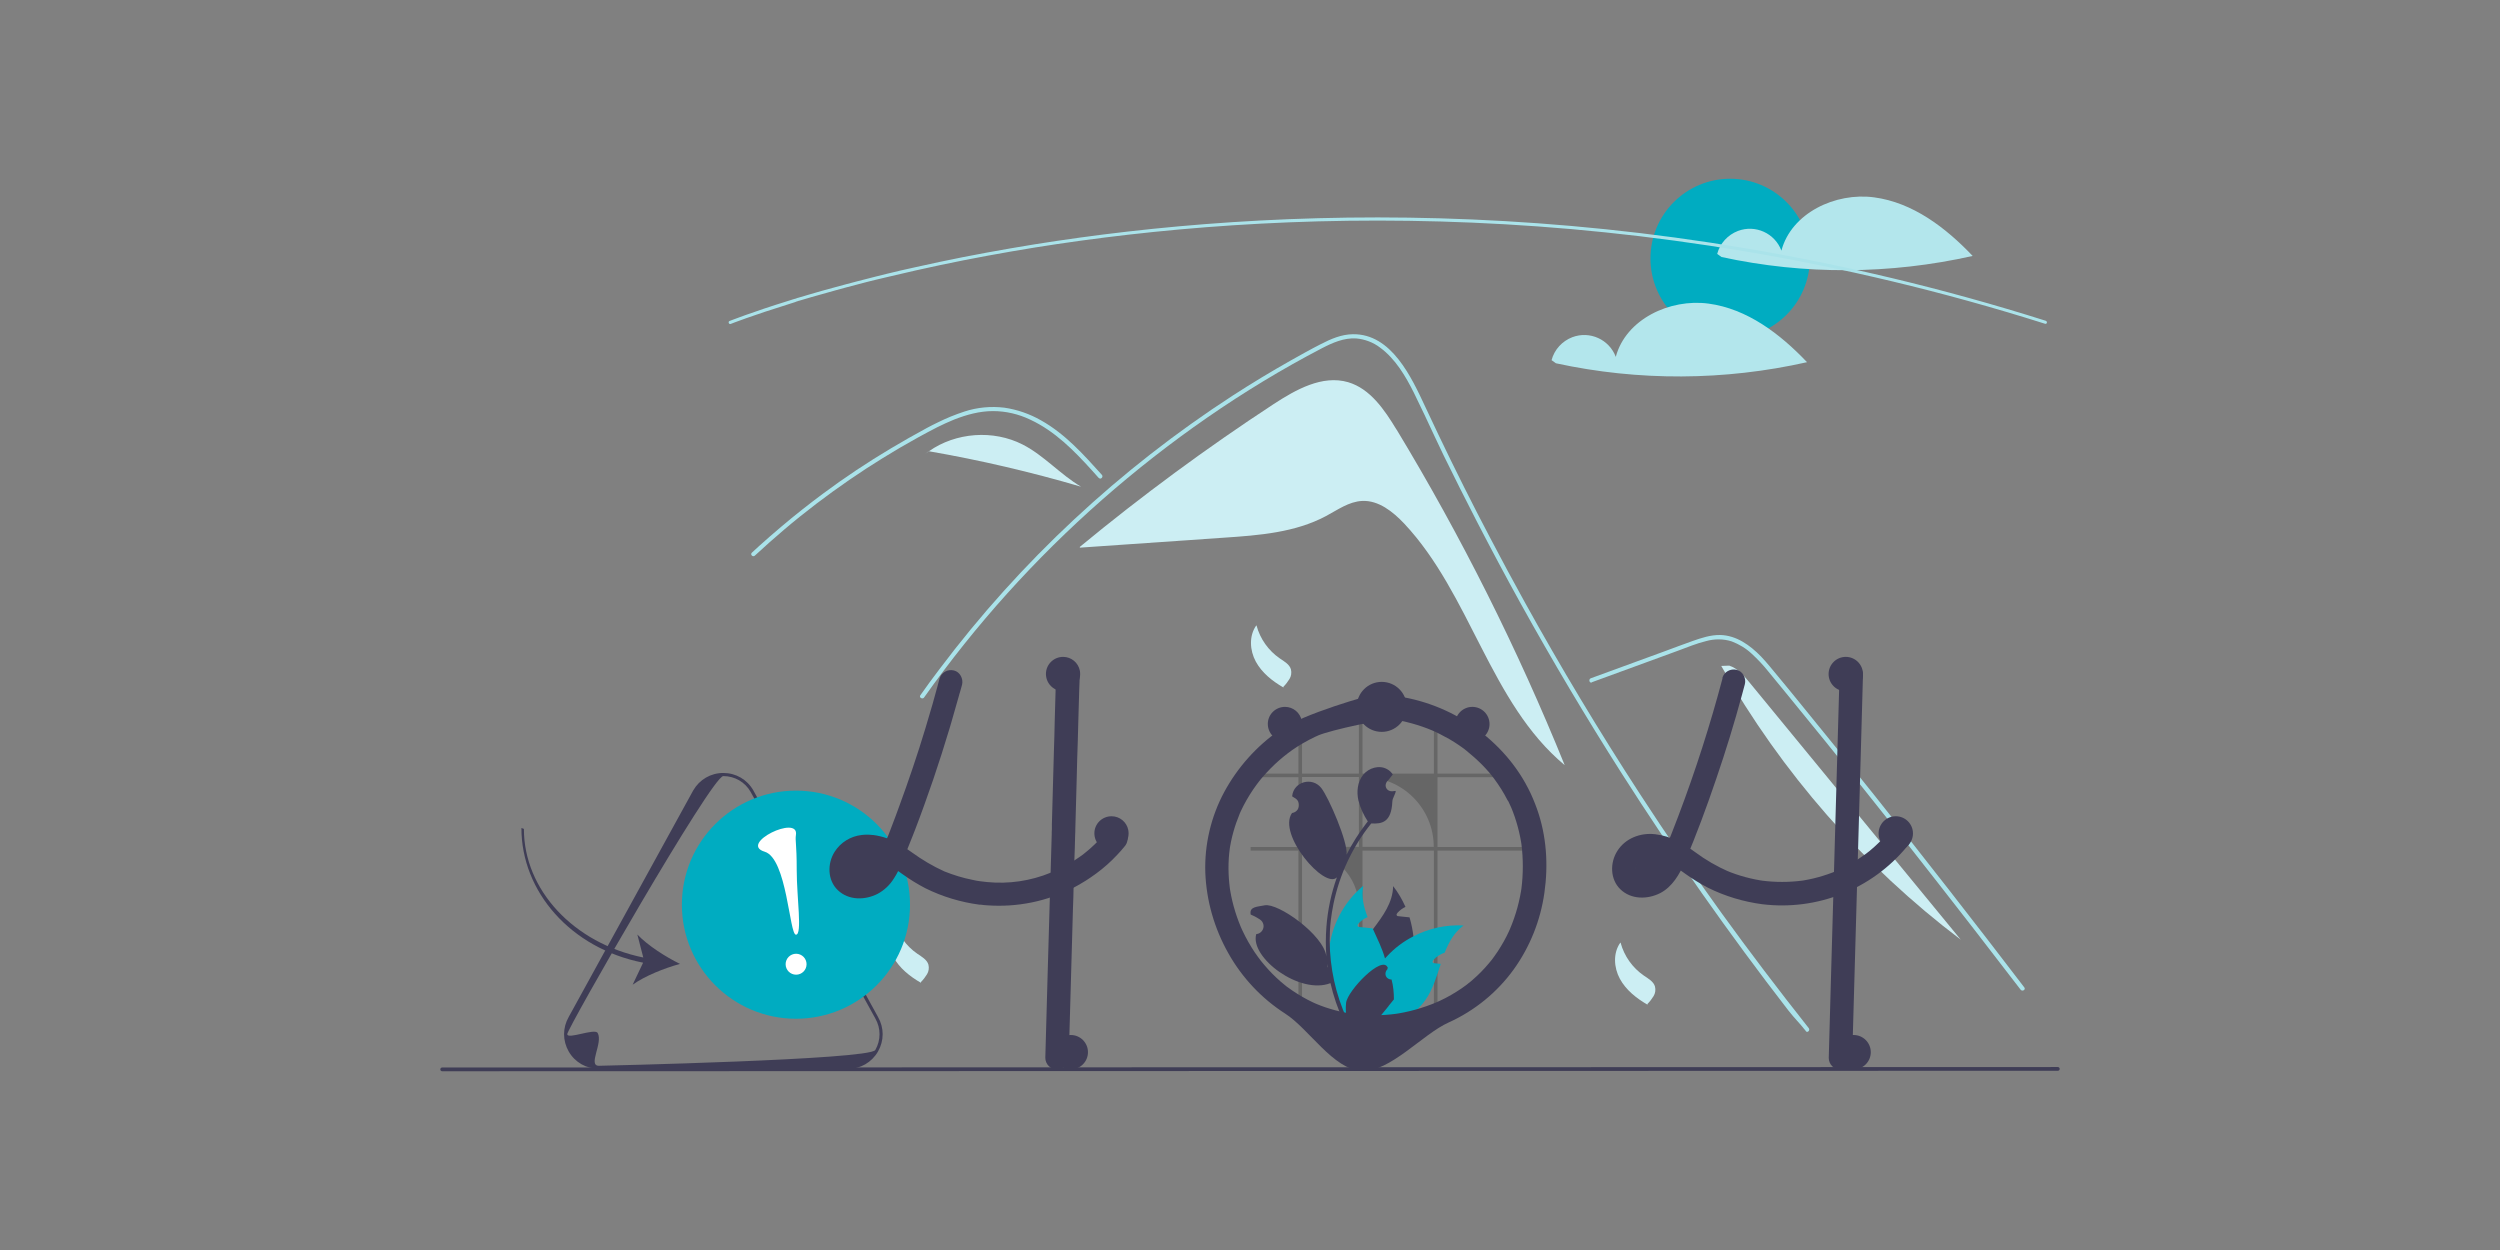 <?xml version="1.0" encoding="UTF-8"?>
<svg xmlns="http://www.w3.org/2000/svg" version="1.1" viewBox="0 0 1600 800">
  <rect x="0" y="0" width="1600" height="800" fill="#808080" stroke="none"/>
  <defs>
    <style>
      .cls-1 {
        fill: #cceef3;
      }

      .cls-2 {
        isolation: isolate;
        opacity: .2;
      }

      .cls-3 {
        fill: #fff;
      }

      .cls-4 {
        fill: #3f3d56;
      }

      .cls-5 {
        fill: #aae3ea;
      }

      .cls-6 {
        fill: #00acc1;
      }

      .cls-7 {
        fill: #b3e6ec;
      }
    </style>
  </defs>
  <!-- Generator: Adobe Illustrator 28.6.0, SVG Export Plug-In . SVG Version: 1.2.0 Build 709)  -->
  <g>
    <g id="Layer_1">
      <g>
        <path class="cls-1" d="M572.2,589.4c2.3,8.5,7.6,16,14.9,21,2.8,1.9,6.2,3.8,7.1,7,.5,2.1.2,4.3-.9,6.1-1.1,1.8-2.4,3.5-3.9,5v.5c-7.1-4.1-13.8-9.4-17.7-16.6s-4.4-16.5.3-23.1"/>
        <g>
          <path class="cls-4" d="M542.7,684h-159.5c-8,0-15.2-4.1-19.2-11-2-3.5-3-7.3-3-11.1,0-3.8,1-7.6,3-11.1l79.7-145c4-6.9,11.2-11.1,19.2-11.1s15.2,4.1,19.2,11.1l79.8,145c2,3.5,3,7.3,3,11.1,0,3.8-1,7.6-3,11.1-4,6.9-11.2,11.1-19.2,11.1h0ZM363.1,661.9c0,3.5,17.6-4,19.4-.8,3.6,6.3-6.5,21,.8,21,0,0,173.3-3.8,176.9-10.1,1.8-3.2,2.7-6.6,2.7-10.1s-.9-6.9-2.7-10.1l-79.8-145c-3.6-6.3-10.2-10.1-17.5-10.1-7.3,0-99.9,161.7-99.9,165.2h0,0Z"/>
          <g>
            <circle class="cls-6" cx="509.4" cy="579" r="73"/>
            <g>
              <circle class="cls-3" cx="509.5" cy="617.1" r="6.7"/>
              <path class="cls-3" d="M509.4,534.3c-.6,4.1.5,4.9.5,22.6s3.7,41.3-.5,41.3-5.7-48.8-20-53.1c-16.9-5.1,22-24,20-10.8h0Z"/>
            </g>
          </g>
          <path class="cls-4" d="M411.5,616.3l-6.6,13.9c8-5.7,20.4-10.6,30.3-13.3-9.2-4.5-20.5-11.7-27.3-18.8l3.8,14.7c-44.5-9.1-76.4-43.2-76.4-82.3l-1.6-.6c0,40.8,31.5,77,77.8,86.2Z"/>
        </g>
        <path class="cls-1" d="M893.8,275c-7.7-12.7-16.8-26.2-31-30.4-16.5-4.8-33.4,4.7-47.8,14.1-42.9,28.1-84.3,58.6-123.9,91.3v.5c30.9-2.1,61.7-4.3,92.5-6.4,22.3-1.5,45.3-3.3,65-13.8,7.5-4,14.7-9.3,23.2-9.7,10.5-.5,19.7,6.9,26.9,14.5,42.6,45.4,54.9,114.8,102.7,154.6-30.1-74.3-66.1-146.2-107.6-214.8Z"/>
        <path class="cls-5" d="M1155.7,659.8c-4.7-5.9-6.6-7.3-11.3-13.3-37.8-48.9-73.4-99.5-106.7-151.8-22.6-35.5-44.1-71.7-64.5-108.5-9.7-17.5-19.1-35.2-28.3-53-7.1-13.8-14.1-27.7-20.9-41.6-1.9-4-3.8-8-5.7-12-4.4-9.4-8.8-18.9-13.4-28.2-5.3-10.6-11.8-21.7-21.6-28.9-4.4-3.4-9.8-5.4-15.3-5.9-7.9-.5-15.3,2.8-22.2,6.4-50.4,26.3-97.7,59.3-140.4,96.8-42.8,37.6-81.1,80.1-114,126.6-1,1.4-3.4,0-2.4-1.4,4-5.7,8.1-11.3,12.3-16.8,51.8-68.9,115.3-128.1,187.6-175,12.2-7.9,24.6-15.4,37.2-22.5,6.4-3.6,12.8-7.2,19.3-10.5,6.4-3.3,13.1-6.2,20.4-6.3,24.8-.4,37.6,27.7,46.4,46.5,2.8,5.9,5.6,11.9,8.4,17.8,10.7,22.4,21.8,44.6,33.4,66.6,7.1,13.6,14.4,27.1,21.8,40.5,23.1,41.8,47.7,82.8,73.8,122.9,34.5,53.1,68.7,100.1,108,149.8,1.1,1.4-.9,3.3-1.9,1.9Z"/>
        <path class="cls-5" d="M703.1,305.8c-1.4-1.6-2.9-3.2-4.3-4.8-11.4-12.6-23.7-25.1-39.4-32.4-7.5-3.6-15.6-5.5-23.9-5.5-8.6,0-16.9,2.3-24.8,5.4-3.7,1.5-7.4,3.2-11,5-4.1,2.1-8.2,4.3-12.2,6.5-7.6,4.2-15,8.5-22.4,13.1-14.6,9-28.8,18.8-42.5,29.2-7.1,5.4-14.1,11-20.9,16.8-6.3,5.4-12.6,10.9-18.6,16.5-1.3,1.2-3.2-.7-1.9-1.9,1.6-1.5,3.2-3,4.8-4.4,4.6-4.1,9.2-8.2,14-12.2,8.6-7.3,17.5-14.3,26.5-21,14.1-10.5,28.7-20.2,43.8-29.2,7.5-4.5,15.2-8.8,22.9-13,2.3-1.2,4.7-2.5,7.1-3.6,5.4-2.7,11.1-5,16.9-6.9,8.2-2.7,16.9-3.5,25.5-2.5,8.3,1.2,16.3,4,23.5,8.1,15.4,8.6,27.3,21.9,39,34.9,1.2,1.3-.8,3.3-1.9,2Z"/>
        <path class="cls-5" d="M1018.6,436.7l36.9-13.5,18.3-6.7c6-2.2,11.9-4.7,18.1-6.2,5.4-1.5,11.1-1.5,16.4.2,4.7,1.8,9.1,4.4,12.8,7.9,3.8,3.5,7.3,7.2,10.5,11.2,4,4.8,7.9,9.6,11.9,14.5,16.3,19.9,32.5,39.9,48.6,60,16.1,20.1,32.1,40.3,47.9,60.6,15.9,20.3,31.7,40.7,47.4,61.2,1.9,2.5,3.8,5,5.8,7.5,1.1,1.4,3.4,0,2.4-1.4-15.8-20.7-31.7-41.3-47.7-61.8-16.1-20.6-32.2-41.1-48.5-61.5-16.3-20.4-32.7-40.7-49.2-60.9-4.1-5-8.2-10.1-12.4-15.1-3.5-4.2-6.9-8.5-10.7-12.5-7-7.2-15.8-13.6-26.2-13.8-6.2-.1-12.1,1.9-17.8,3.9-6.2,2.2-12.3,4.5-18.5,6.8l-37.2,13.6-9.3,3.4c-1.6.6-.9,3.3.7,2.7h0Z"/>
        <path class="cls-1" d="M654.5,284.5c-18.8-9.6-42.8-7.8-60,4.3,32.9,5.7,65.4,13.3,97.4,22.7-13.3-7.8-23.7-20-37.4-27Z"/>
        <path class="cls-1" d="M594.3,288.8l-3.6,2.9c1.2-1,2.5-2,3.8-2.9,0,0-.1,0-.2,0Z"/>
        <path class="cls-1" d="M1119.7,436.8c-3.6-4.4-7.6-9.1-13-10.8l-5.1.2c38.6,68.2,90.8,127.9,153.3,175.2l-135.2-164.6Z"/>
        <path class="cls-1" d="M804.2,400.4c2.3,8.5,7.6,16,14.9,21,2.8,1.9,6.2,3.8,7.1,7,.5,2.1.2,4.3-.9,6.1-1.1,1.8-2.4,3.5-3.9,5v.5c-7.1-4.1-13.8-9.4-17.7-16.6s-4.4-16.5.3-23.1"/>
        <path class="cls-1" d="M1037.2,603.4c2.3,8.5,7.6,16,14.9,21,2.8,1.9,6.2,3.8,7.1,7,.5,2.1.2,4.3-.9,6.1-1.1,1.8-2.4,3.5-3.9,5v.5c-7.1-4.1-13.8-9.4-17.7-16.6s-4.4-16.5.3-23.1"/>
        <circle class="cls-6" cx="1107.3" cy="165.4" r="51"/>
        <path class="cls-7" d="M1199.4,126.3c-24.7-3.3-52.9,10-59.3,34.1-4.2-11.2-16.7-16.8-27.8-12.6-6.5,2.5-11.5,7.9-13.3,14.7l2.8,2c53,11.5,107.8,11.2,160.7-.7-17.2-18.1-38.3-34.2-63.1-37.5Z"/>
        <path class="cls-7" d="M1093.4,194.3c-24.7-3.3-52.9,10-59.3,34.1-4.2-11.2-16.7-16.8-27.8-12.6-6.5,2.5-11.5,7.9-13.3,14.7l2.8,2c53,11.5,107.8,11.2,160.7-.7-17.2-18.1-38.3-34.2-63.1-37.5Z"/>
        <path class="cls-5" d="M1309.1,207.2c-.1,0-.2,0-.3,0-264.4-83.6-497.4-72.7-646.4-48.8-20.3,3.3-40.6,7-60.4,11.2-5.1,1.1-10.3,2.2-15.6,3.4-6.3,1.4-12.6,2.9-18.5,4.3-2.6.6-5.1,1.2-7.6,1.8-3.8.9-7.6,1.9-11.7,3-4.6,1.2-9.2,2.4-13.8,3.7,0,0,0,0,0,0h0c-5.2,1.4-10.3,2.9-15.3,4.3-2.7.8-5.3,1.5-7.8,2.3-.3,0-.5.2-.8.2l-.5.2c-.3,0-.6.2-.9.3h0s0,0,0,0l-.8.3c-1,.3-1.9.6-2.8.9-24.5,7.6-38,12.9-38.2,13-.5.2-1.1,0-1.3-.6s0-1.1.6-1.3c.1,0,13.7-5.5,38.3-13.1.9-.3,1.9-.6,2.8-.9l.8-.2s0,0,0,0c.3,0,.6-.2.9-.3l.5-.2c.3,0,.5-.2.8-.2,2.5-.8,5.1-1.5,7.8-2.3,5-1.5,10.1-2.9,15.3-4.3,0,0,0,0,0,0h0c4.6-1.3,9.3-2.5,13.8-3.7,4.1-1.1,7.9-2,11.7-3,2.5-.6,5-1.2,7.6-1.9,6-1.5,12.2-2.9,18.6-4.3,5.3-1.2,10.6-2.3,15.6-3.4,19.8-4.2,40.2-7.9,60.5-11.2,149.1-23.9,382.5-34.9,647.3,48.9.5.2.8.7.7,1.3-.1.4-.5.7-1,.7Z"/>
        <path class="cls-4" d="M721.1,534.3c-.3-1-.9-1.9-1.7-2.7-.3-.3-.6-.5-.9-.7-2.6-1.7-6.5-2.1-9,0-.2.2-.5.5-.7.7-.7.9-1.5,1.8-2.3,2.7-1.3,1.5-2.6,2.9-4,4.2-.4.4-.8.8-1.2,1.2-.2.2-.5.5-.7.7-.9.8-1.8,1.7-2.7,2.5-.5.4-1,.8-1.5,1.3-.7.6-1.5,1.2-2.2,1.8,0,0-.1,0-.2.2,0,0,0,0,0,0,0,0,0,0,0,0,0,0,0,0,0,0-.2.2-.4.2-.5.3,0,0,0,0,.1,0-.2.1-.4.3-.5.4-1.8,1.3-3.5,2.5-5.4,3.7-4.5,2.9-9.3,5.4-14.2,7.5-.3.1-.7.3-1,.4-12.9,5.3-26.9,7.4-40.9,6-1.4-.1-2.8-.3-4.3-.5-1.6-.2-3.3-.5-4.9-.9-6.2-1.2-12.2-3.1-18-5.4-7.3-3.3-14.2-7.4-20.7-12.1-1-.7-2-1.4-3-2.1,1.1-2.8,2.3-5.6,3.4-8.5.5-1.4,1.1-2.7,1.6-4.1,4.1-10.6,7.9-21.4,11.6-32.1,3.7-10.9,7.2-21.9,10.5-32.9.3-1.1.7-2.2,1-3.4,1.7-5.8,3.4-11.7,5-17.5.1-.6.3-1.1.5-1.7.5-1.7.9-3.4,1.4-5,1-3.8-1.3-8.3-5.2-9.2-4-1-8.1,1.3-9.2,5.2-.4,1.6-.9,3.2-1.3,4.9-2.1,7.8-4.3,15.6-6.7,23.4-.3,1.1-.7,2.2-1,3.4-5.1,16.9-10.8,33.7-16.9,50.3-.7,2-1.5,4-2.2,6-.4,1-.7,2-1.1,2.9-.7,1.9-1.5,3.9-2.2,5.8-.4,1.1-.9,2.3-1.3,3.4-.3.7-.6,1.4-.9,2.1-2.9-1-5.8-1.7-8.8-2.1h-.5c-2.3-.3-4.7-.3-7,0-7,.8-13.4,4.7-17.2,10.7-4.8,7.5-4.7,18.2,2,24.6,6.9,6.6,17.3,6.5,25.4,2.4,4.3-2.3,7.9-5.7,10.5-9.9,1-1.5,1.9-3.1,2.7-4.7.2.1.4.3.6.4.8.6,1.6,1.1,2.4,1.7,4.6,3.3,9.5,6.3,14.5,8.9,10.9,5.4,22.6,8.9,34.6,10.5.3,0,.5,0,.8,0,1.3.2,2.7.3,4,.4,19.2,1.4,38.5-2.5,55.6-11.4,1.4-.8,2.9-1.5,4.3-2.4,2.2-1.3,4.4-2.6,6.5-4.1,1.1-.8,2.3-1.6,3.4-2.4,4.9-3.6,9.4-7.6,13.5-12,1.6-1.6,3.1-3.4,4.5-5.1,1.4-1.4,2.1-3.3,2.2-5.3,0-.9-.2-1.8-.5-2.6ZM555.5,558.1c.2-.2.4-.3.6-.5,0,.1-.4.3-.6.5h0ZM558.7,554.9c-.2.3-.4.5-.7.8-.7.8-1.5,1.5-2.2,2.2-.1,0-.2.2-.4.3,0,0,0,0,0,0h0c-.1,0-.3.1-.4.2-.4.3-.9.5-1.3.7-.9.3-1.8.6-2.7.8-.7,0-1.4,0-2.1,0h0c-.5-.1-1-.2-1.5-.4-.2-.1-.5-.3-.7-.4,0,0-.2-.2-.2-.2,0,0-.2-.2-.3-.3,0,0,0,0,0,0h0c-.1-.2-.2-.4-.3-.6,0,0,0,0,0,0,0-.2-.1-.5-.2-.8,0-.5,0-.9,0-1.4.1-.6.3-1.3.5-1.9.2-.4.4-.9.7-1.3,0,0,.1-.2.2-.4t0,0c.1-.2.3-.3.5-.5.3-.3.6-.6.9-.8.6-.4,1.1-.7,1.8-1,1-.3,1.9-.6,2.9-.8,1.5-.1,2.9-.1,4.4,0,1.4.2,2.8.6,4.1,1-.8,1.6-1.7,3.1-2.8,4.5,0,0,0,.1-.1.2ZM547.6,551.6c0,.1-.2.3-.3.4,0-.1.2-.3.3-.4h0Z"/>
        <path class="cls-4" d="M691,432.1c0,3.1-.2,6.3-.3,9.4-.2,7-.4,13.9-.6,20.9-.2,7.8-.4,15.7-.7,23.5-.1,4.1-.2,8.1-.3,12.2-.3,10.9-.6,21.8-.9,32.7,0,1.1,0,2.2-.1,3.4-.1,5.4-.3,10.8-.5,16.2-.2,5.9-.3,11.7-.5,17.6-.1,4.4-.2,8.8-.4,13.2-.9,31.9-1.8,63.9-2.7,95.8,0,4.1-3.4,7.4-7.5,7.5-4.1,0-7.5-3.4-7.5-7.5.5-18,1-35.9,1.5-53.9.5-16.2.9-32.5,1.4-48.7.1-5.4.3-10.7.5-16.1.2-8.1.5-16.1.7-24.2,0-1.1,0-2.2.1-3.4,0-1,0-2,0-3,.4-15.7.9-31.3,1.3-47,.2-6.2.4-12.3.5-18.5.2-7,.4-14.1.6-21.1,0-3.1.2-6.2.3-9.3,0-4.1,3.4-7.4,7.5-7.5,4.1,0,7.5,3.4,7.5,7.5Z"/>
        <path class="cls-4" d="M1102.4,434.2c-7.9,29.8-17.3,59.1-28.2,87.9-3,7.9-6.1,15.9-9.4,23.7l.8-1.8c-1.5,3.7-3.3,7.3-5.6,10.6-.2.2-.3.4-.5.6.8-1,.9-1.2.4-.6-.3.3-.5.6-.8.9-.7.8-1.5,1.5-2.2,2.2-.2.2-.4.3-.6.5l.9-.7c-.1.3-.9.6-1.1.7-.8.5-1.6.9-2.4,1.2l1.8-.8c-1.4.5-2.8.9-4.2,1.2l2-.3c-1.4.2-2.9.2-4.3,0l2,.3c-1.2-.2-2.3-.5-3.4-.9l1.8.8c-.6-.3-1.1-.6-1.7-.9-.3-.2-1.1-.8,0,0,1.1.9.1,0,0-.2-.2-.2-.4-.4-.6-.6-.9-.9,1,1.6.4.5-.3-.5-.6-1.1-.9-1.6l.8,1.8c-.3-.9-.6-1.7-.7-2.7l.3,2c-.1-1.1-.1-2.3,0-3.4l-.3,2c.2-1.3.5-2.5,1-3.7l-.8,1.8c.3-.8.7-1.6,1.2-2.3.2-.4.5-.7.7-1.1,0,0-1.3,1.5-.6.8.2-.2.4-.4.5-.6.3-.3.6-.6.9-.9,1-1-1.5,1-.3.2.9-.6,1.8-1.1,2.7-1.5l-1.8.8c1.6-.7,3.3-1.1,5-1.3l-2,.3c2.1-.2,4.3-.2,6.5,0l-2-.3c2.7.4,5.4,1.2,7.9,2.2l-1.8-.8c5.4,2.3,10.2,5.7,14.9,9.1,4.6,3.3,9.5,6.3,14.5,8.9,10.9,5.4,22.6,8.9,34.6,10.5,35.1,4.3,70-9.5,92.6-36.8,1.4-1.4,2.1-3.3,2.2-5.3,0-2-.8-3.9-2.2-5.3-2.8-2.5-7.9-3.2-10.6,0-2.5,3.1-5.2,6-8.1,8.7-1.3,1.3-2.7,2.5-4.1,3.7-.8.7-1.6,1.4-2.5,2-.4.3-1.6,1.1.3-.2-.4.3-.8.6-1.3,1-6.3,4.6-13.1,8.5-20.3,11.6l1.8-.8c-7.7,3.2-15.9,5.5-24.2,6.6l2-.3c-8.5,1.1-17.2,1.1-25.8,0l2,.3c-8.5-1.2-16.9-3.4-24.9-6.8l1.8.8c-7.7-3.4-15-7.6-21.7-12.6-3.5-2.6-7.2-4.9-11.1-7-4.5-2.3-9.4-3.8-14.4-4.4-9.4-1.1-19.1,2.6-24.2,10.7-4.8,7.5-4.7,18.2,2,24.6,6.9,6.6,17.3,6.5,25.4,2.4,7.8-4,12.5-12.2,15.8-19.9,7.4-17.5,14-35.3,20.1-53.3,6.1-17.8,11.6-35.7,16.5-53.8.6-2.2,1.2-4.5,1.8-6.7,1-3.8-1.3-8.3-5.2-9.2-4-1-8.1,1.3-9.2,5.2h0Z"/>
        <path class="cls-4" d="M1177.3,432.1l-2.7,95.8-2.7,95.3-1.5,53.9c0,4.1,3.4,7.5,7.5,7.5,4.1,0,7.4-3.4,7.5-7.5l2.7-95.8,2.7-95.3,1.5-53.9c0-4.1-3.4-7.5-7.5-7.5-4.1,0-7.4,3.4-7.5,7.5Z"/>
        <path class="cls-2" d="M917.7,650.4h2.3v-106h54.3v-2.3h-54.3v-44.7h42c-.6-.8-1.2-1.6-1.9-2.3h-40.1v-29.6c-.8-.3-1.5-.6-2.3-.9v30.5h-45.7v-37.9c-.8,0-1.6,0-2.3.2v37.7h-36.4v-28.3c-.8.3-1.6.7-2.3,1.1v27.2h-30.6v2.3h30.6v44.7h-30.6v2.3h30.6v106h2.3v-106c20.1,0,36.4,16.3,36.4,36.4h0v69.6h2.3v-106h45.7v106ZM833.3,542v-44.7h36.4v44.7h-36.4ZM872,542v-44.7h.9c24.7,0,44.7,20,44.7,44.7h0s-45.7,0-45.7,0Z"/>
        <path class="cls-4" d="M903.4,618.6c-2.9,13.1-10,24.9-20,33.7-.7.6-1.5,1.3-2.2,1.9-1.9.2-3.7.3-5.6.5-1.5.1-3,.3-4.5.4h-.3s-.2-1.6-.2-1.6l-.8-6.6c-6-9.8-7.2-21.7-3.3-32.4,2.6-7.1,7.4-13.4,12.1-19.7,6.5-8.6,12.8-17.1,13-27.7,3.2,4.1,5.8,8.6,7.9,13.3-1.9.9-3.7,2.2-5.1,3.8-.4.5-.8,1.1-.5,1.6.2.5.8.6,1.4.6,1.2.1,2.5.3,3.8.4,1,.1,2,.2,3,.3,1.2,4,2,8.1,2.5,12.2.7,6.4.3,12.9-1,19.2Z"/>
        <path class="cls-6" d="M936.6,592.4c-5.9,4.3-9.3,10.5-12,17.3-2.7.9-5.2,2.5-7.2,4.6-.4.5-.8,1.1-.5,1.6.2.5.8.6,1.4.6,1.2.1,2.5.3,3.8.4-2.7,8-5.1,16.4-9.9,23.2-3.2,4.5-7.3,8.2-12,10.9-1.3.7-2.6,1.4-4,2-5.1.4-10.1.8-15,1.2-1.9.2-3.7.3-5.6.5-1.5.1-3,.3-4.5.4,0-.5,0-1.1,0-1.7.3-14.7,5.7-28.7,15.2-39.9.5-.5.9-1,1.4-1.5,4.8-5.2,10.5-9.5,16.8-12.7,9.9-5.2,21-7.6,32.2-7Z"/>
        <path class="cls-6" d="M877.3,649.5l-1.2,3.4-.6,1.7c-1.5.1-3,.3-4.5.4h-.3c-1.7.2-3.3.4-5,.5-.4-.5-.9-1-1.3-1.5-21.7-26.3-18.1-65.2,8.1-87.1-1.3,6.9.2,13.5,2.8,20.1-.3.1-.5.2-.8.3-1.9.9-3.7,2.2-5.1,3.8-.4.5-.8,1.1-.5,1.6.2.5.8.6,1.4.6,1.2.1,2.5.3,3.8.4,1,.1,2,.2,3,.3.5,0,.9.1,1.4.2,0,.2.1.3.2.4,2.8,6.2,5.9,12.4,7.7,18.8.4,1.6.8,3.3,1,4.9,1.6,11.3-2.1,22.8-10,31Z"/>
        <path class="cls-4" d="M978,504.5c-8.6-16.8-21.9-30.9-37.6-41.3-15.7-10.4-33.8-16.7-52.6-18.4-2.5-.2-4.9-.4-7.4-.4-2.9,0-46.9,12.6-61.6,23-14.7,10.2-26.8,23.8-35.3,39.5-8.5,15.8-12.7,33.7-12.1,51.6.7,18.1,5.8,35.7,14.7,51.5,8.8,15.7,21.3,29,36.4,38.7,15.3,9.8,30.7,35.7,48.9,36.7,18.2.9,39.1-23.6,55.7-31,16.6-7.5,31-19.2,41.7-34,10.4-14.5,17.1-31.3,19.6-48.9,2.6-18.1,1.4-36.7-4.8-54-1.6-4.4-3.4-8.8-5.6-13-1.8-3.5-7-4.8-10.3-2.7-3.5,2.2-4.7,6.7-2.7,10.3,1,2.1,2,4.2,2.9,6.3l-.8-1.8c3.4,8.2,5.7,16.8,6.9,25.5l-.3-2c1.2,9.5,1.2,19.2,0,28.7l.3-2c-1.3,9.5-3.8,18.8-7.6,27.7l.8-1.8c-1.9,4.5-4.1,8.9-6.7,13.1-1.3,2.1-2.6,4.2-4.1,6.2-.6.9-1.3,1.8-1.9,2.6-.9,1.1,1.2-1.5.3-.4-.2.2-.3.4-.5.6-.5.6-.9,1.1-1.4,1.7-3.1,3.7-6.5,7.2-10.2,10.4-.9.8-1.8,1.6-2.8,2.3-.5.4-.9.8-1.4,1.1,0,0,1.6-1.2.7-.5-.3.2-.6.4-.9.7-1.9,1.4-3.9,2.8-6,4.1-4.7,3-9.6,5.5-14.8,7.7l1.8-.8c-8.8,3.7-18.1,6.3-27.6,7.6l2-.3c-9.5,1.3-19.1,1.3-28.6,0l2,.3c-8.6-1.2-17.1-3.4-25.1-6.8l1.8.8c-4.7-2-9.1-4.3-13.4-7-2.1-1.3-4.2-2.7-6.2-4.2-.3-.2-.6-.4-.9-.6-.9-.7.7.5.7.5-.5-.4-1-.8-1.5-1.2-1-.8-1.9-1.6-2.9-2.4-3.8-3.3-7.3-6.9-10.5-10.7-.8-1-1.6-1.9-2.4-2.9-.3-.4-.9-1.3.4.5-.2-.2-.4-.5-.5-.7-.4-.6-.9-1.1-1.3-1.7-1.5-2-2.9-4.1-4.2-6.2-3-4.8-5.6-9.9-7.8-15.1l.8,1.8c-3.6-8.6-6.1-17.6-7.3-26.8l.3,2c-1.1-8.5-1.2-17.1,0-25.6l-.3,2c1.1-8.2,3.4-16.3,6.6-24l-.8,1.8c2-4.8,4.4-9.4,7.2-13.9,1.4-2.2,2.8-4.4,4.4-6.5.4-.5.7-1,1.1-1.4.3-.4,1.2-1.5-.3.4.1-.2.3-.4.4-.6.8-1.1,1.7-2.1,2.6-3.2,3.4-3.9,7-7.6,10.9-11,1-.9,2-1.7,3-2.5.5-.4.9-.7,1.4-1.1.2-.1.4-.3.6-.4-2,1.6-.6.4-.1,0,2.1-1.6,4.2-3.1,6.4-4.5,4.9-3.1,10-5.8,15.4-8.1l-1.8.8c7.8-3.3,42.1-10.9,48.4-10.1l-2-.3c9.2,1.3,18.2,3.8,26.7,7.4l-1.8-.8c4.3,1.8,8.5,4,12.6,6.3,2,1.2,4,2.4,6,3.8.9.6,1.8,1.3,2.7,1.9.5.3.9.7,1.3,1,.2.2.5.4.7.6,1,.8-1.4-1.1-.3-.3,3.6,2.9,7.1,6,10.4,9.3,1.6,1.6,3.1,3.3,4.6,5,.8.9,1.5,1.8,2.2,2.7.4.5,1.6,2.1,0,0,.4.5.7,1,1.1,1.5,3.2,4.3,6,8.8,8.4,13.5,1.8,3.5,7,4.8,10.3,2.7,3.5-2.2,4.7-6.7,2.7-10.3Z"/>
        <path class="cls-4" d="M890.6,626.9c-2.1,0-3.9-1.5-3.9-3.6,0-1.1.4-2.2,1.2-2.9,0-.4.2-.7.3-1,0,0,0-.2-.1-.2-3.5-8.3-25.7,14.8-26.6,22.6-.4,3.4-.2,6.9.5,10.3-7.2-15.7-10.9-32.7-11-50,0-4.3.2-8.7.7-13,.4-3.5,1-7,1.7-10.5,3.9-18.9,12.1-36.6,24.2-51.6,6.9.4,12.9-.7,13.5-14,.1-2.4,1.9-4.4,2.2-6.8-.7,0-1.3.1-2,.2-.2,0-.4,0-.6,0h0c-2.1,0-3.8-1.5-3.9-3.6,0-.9.3-1.8.8-2.5.3-.3.6-.7.9-1,.4-.5.9-1.1,1.3-1.6,0,0,0-.1.1-.2.5-.6,1-1.2,1.5-1.8-.9-1.4-2.1-2.6-3.6-3.4-5-2.9-11.8-.9-15.4,3.6-3.6,4.5-4.3,10.8-3,16.4,1.2,4.8,3.3,9.3,6,13.4-.3.3-.5.7-.8,1-4.9,6.3-9.2,13.1-12.8,20.3,1-7.9-11.4-36.6-16.2-42.7-5.8-7.3-17.6-4.1-18.6,5.1,0,0,0,.2,0,.3.7.4,1.4.8,2.1,1.3,2.4,1.6,3,4.8,1.4,7.1-.8,1.2-2.1,2-3.5,2.2h-.1c-9.6,13.7,21.1,49.2,28.7,41.2-3.6,10.2-5.9,20.9-6.7,31.7-.5,6.4-.5,12.8,0,19.2v-.2c-1.7-13.9-31-34.5-39.5-32.8-4.9,1-9.8.8-9,5.7,0,0,0,.2,0,.2,1.3.5,2.6,1.2,3.9,1.9.7.4,1.4.8,2.1,1.3,2.4,1.6,3,4.8,1.4,7.1-.8,1.2-2.1,2-3.5,2.2h-.1c0,0-.1,0-.2,0-4.3,15,27.9,39.1,47.5,31.4h0c1.9,8.4,4.8,16.7,8.4,24.5h30c.1-.3.2-.7.3-1-2.8.2-5.6,0-8.3-.5,2.2-2.7,4.5-5.5,6.7-8.2,0,0,0-.1.1-.2,1.1-1.4,2.3-2.8,3.4-4.2h0c0-4.3-.4-8.6-1.5-12.7h0ZM856.2,559.3h0s0,0,0,0h0ZM849.6,619.2l-.3-.6c0-.4,0-.8,0-1.3,0-.1,0-.2,0-.4,0,.7.2,1.5.3,2.2h0Z"/>
        <circle class="cls-4" cx="553.3" cy="553.4" r="11"/>
        <circle class="cls-4" cx="685.3" cy="673.4" r="11"/>
        <circle class="cls-4" cx="1186.3" cy="673.4" r="11"/>
        <circle class="cls-4" cx="1213.3" cy="533.4" r="11"/>
        <circle class="cls-4" cx="1181.3" cy="431.4" r="11"/>
        <path class="cls-4" d="M722.3,533.4c0,6-4.9,10.9-11,10.9-6,0-10.9-4.9-10.9-11,0-6,4.9-10.9,11-10.9,5.2,0,9.7,3.7,10.7,8.8.1.7.2,1.4.2,2.2Z"/>
        <circle class="cls-4" cx="942.3" cy="463.4" r="11"/>
        <path class="cls-4" d="M833.3,463.4c0,6-4.9,10.9-11,10.9-6,0-10.9-4.9-10.9-11,0-6,4.9-10.9,11-10.9,5.2,0,9.7,3.7,10.7,8.8.1.7.2,1.4.2,2.2Z"/>
        <path class="cls-4" d="M691.3,431.4c0,6-4.9,10.9-11,10.9-6,0-10.9-4.9-10.9-11,0-6,4.9-10.9,11-10.9,5.2,0,9.7,3.7,10.7,8.8.1.7.2,1.4.2,2.2Z"/>
        <circle class="cls-4" cx="1057.3" cy="557.4" r="11"/>
        <circle class="cls-4" cx="884.3" cy="452.4" r="16"/>
        <path class="cls-4" d="M1317,685.3l-1034,.3c-.7,0-1.2-.5-1.2-1.2,0-.7.5-1.2,1.2-1.2h0l1034-.3c.7,0,1.2.5,1.2,1.2,0,.7-.5,1.2-1.2,1.2Z"/>
      </g>
    </g>
  </g>
</svg>
